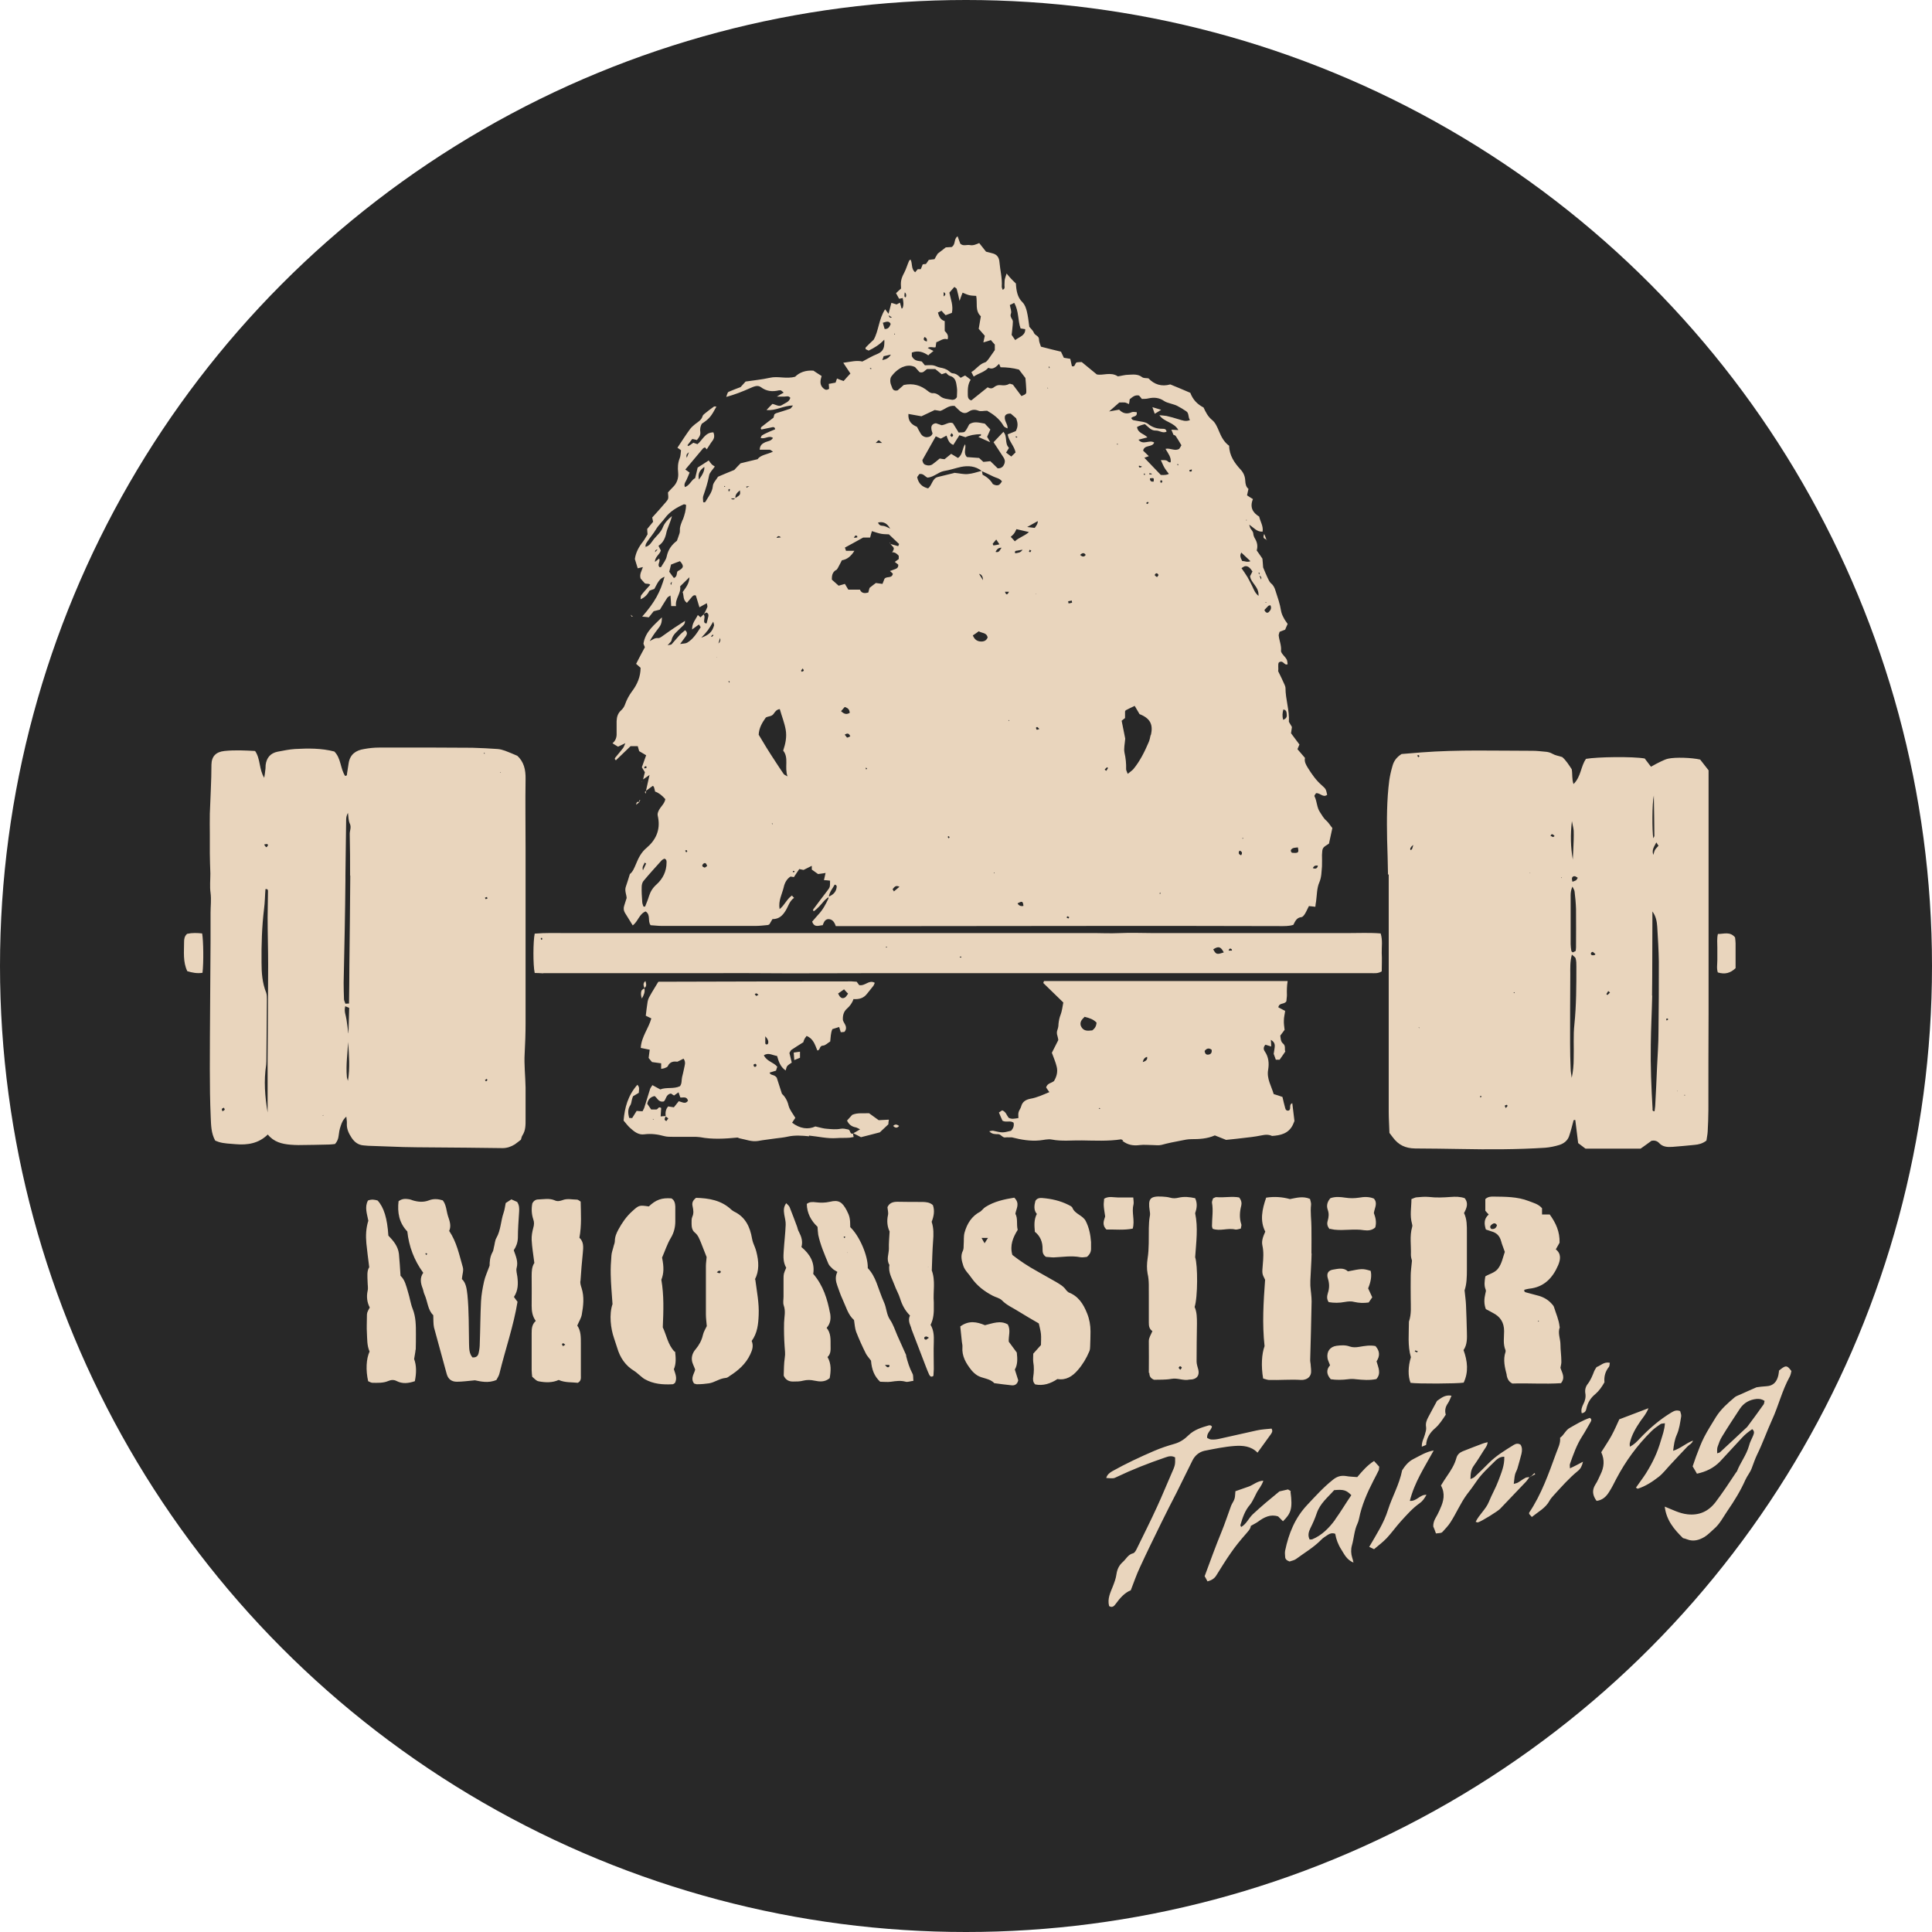 <?xml version="1.0" encoding="UTF-8"?>
<svg xmlns="http://www.w3.org/2000/svg" viewBox="0 0 108 108">
  <defs>
    <style>
      .cls-1 {
        fill: #282828;
      }

      .cls-1, .cls-2 {
        stroke-width: 0px;
      }

      .cls-2 {
        fill: #e9d5bd;
      }
    </style>
  </defs>
  <g id="bg">
    <circle class="cls-1" cx="54" cy="54" r="54"/>
  </g>
  <g id="icon">
    <path class="cls-2" d="m35.39,34.48s-.05-.04-.14-.12c.05.08.05.11.07.11.02,0,.05,0,.07,0Zm2.91.18l-.02.02s0,0,0,0c0,0,0,0,0,0l.02-.03Zm32.49-4.51c-.03-.09-.07-.18-.12-.3-.09.2-.02.27.12.3Zm.03.03s-.01-.01-.02-.02c0,0-.01,0-.02,0,0,0,0,.01,0,.02,0,0,.02,0,.03,0Zm-11.07,42.06c-.06-.02-.11-.07-.15-.12-.14-.21-.35-.33-.57-.46-.35-.2-.71-.4-1.06-.6-.49-.27-.95-.57-1.38-.91-.15-.54.04-.98.3-1.4-.08-.32.02-.63-.13-.9.05-.3.27-.57-.06-.9-.56.09-1.12.21-1.61.52-.05.03-.1.08-.15.13-.05.04-.09.1-.14.13-.48.25-.74.67-.88,1.17-.06.22-.03.45-.05.68,0,.11,0,.24-.04.33-.15.29-.07.57.02.85.09.27.31.45.46.68.31.44.72.75,1.18.99.17.09.39.13.52.26.27.28.62.42.93.62.37.23.75.45,1.13.67.04.19.1.39.12.59.02.21,0,.42,0,.62-.15.17-.28.31-.43.48,0,.14-.02.31,0,.47.05.28.04.55,0,.82-.02.14-.03.3.11.43.44.09.85-.04,1.24-.3.48.08.84-.15,1.14-.5.27-.31.48-.66.64-1.04.04-.09.05-.19.05-.29.01-.28.02-.56.02-.83,0-.35-.06-.69-.19-1.01-.21-.53-.5-.99-1.08-1.19Zm-4.71-2.74c-.06-.11-.11-.18-.17-.3h.36c-.07.11-.12.18-.19.3Zm3.77,7.21v-.02s.03.01.03.01h-.03Zm23.01-1.25c.2-.3.19-.65.18-.99-.01-.51-.03-1.01-.05-1.52-.01-.26-.05-.52-.08-.82.12-.34.13-.75.13-1.16,0-.69,0-1.37,0-2.06,0-.37.01-.75-.16-1.1.15-.28.26-.55.04-.83-.25-.09-.52-.09-.78-.07-.41.03-.81.05-1.22,0-.23-.02-.46,0-.68.02-.09,0-.18.06-.3.1,0,.46-.1.91.03,1.37.02.06.03.13.01.19-.15.51-.05,1.04-.07,1.56,0,.14.05.28.06.32-.03.35-.07.59-.07.83-.01.42,0,.85,0,1.28,0,.43.05.87-.1,1.3,0,.67-.08,1.34.11,1.99-.16.52-.17,1.05-.02,1.43.37.06,2.59.05,2.97-.01.28-.59.22-1.2-.01-1.83Zm-2.6.14s-.09-.04-.13-.05c0-.02.01-.04.02-.06.05.01.09.03.14.04-.01.03-.02.05-.03.08Zm1.92,2.42c-.38-.07-.61.16-.81.29-.18.34-.34.62-.49.91-.09.17-.16.34-.12.56.02.13-.03.28-.07.42-.05.2-.18.38-.17.67.1-.04.16-.06.24-.1.02-.38.22-.69.49-.92.26-.22.42-.49.61-.77-.07-.23-.02-.44.12-.64.08-.12.13-.26.2-.42Zm3.08-1.15c.04.17.09.35.32.47.88-.03,1.81.04,2.72-.02.26-.32.05-.59-.03-.86.02-.12.06-.25.05-.37,0-.31-.05-.62-.05-.93,0-.32-.16-.63-.04-.96,0-.01,0-.03-.01-.05-.04-.38-.2-.72-.31-1.08-.02-.07-.08-.14-.14-.2-.19-.21-.43-.35-.7-.43-.24-.06-.47-.13-.71-.19-.05-.02-.13-.02-.11-.15.08-.02.17-.05.26-.06.83-.08,1.32-.59,1.63-1.31.13-.31.19-.64-.13-.89.08-.14.15-.27.21-.37.02-.62-.21-1.11-.55-1.58h-.43v-.35c-.21-.24-.49-.3-.74-.4-.64-.25-1.31-.24-1.98-.25-.14,0-.3,0-.45.14v.65c.05.06.1.12.19.21-.29.26-.25.54-.16.84.12.04.23.08.33.11.28.08.44.25.52.53.05.2.14.4.21.61-.11.31-.16.63-.36.91-.18.26-.49.31-.73.46-.04.26-.08.5.02.74.03.06,0,.15-.02.23-.07.29-.08.58.03.86.14.07.26.14.39.21.42.21.63.54.63,1.02,0,.36-.07.72.08,1.07.01.03,0,.06,0,.09-.15.44-.04.87.07,1.3Zm1.78-3.04s.02.02.03.03c0,0-.02.02-.03.02,0,0-.02-.02-.03-.03.01,0,.02-.02.03-.03Zm-2.63-5.13c-.11-.09-.07-.18.02-.25.09-.07.2-.12.29.04-.04.16-.14.23-.31.21Zm-12.51-38.5s-.02,0-.04-.01c0,0,0,.01.01.01,0,0,.02,0,.03,0Zm-1.58,36.74c-.41-.08-.85.02-1.29-.02-.06,0-.12.05-.18.07-.02.08-.07.17-.06.24.08.44,0,.87,0,1.31,0,.05.02.09.04.15.41.15.84-.06,1.26.04.09.02.19-.03.31-.05.02-.12.05-.19.03-.24-.12-.36-.09-.71,0-1.06.03-.14,0-.29-.12-.44Zm16.49,15.41c-.06.06-.12.12-.18.18.08-.04.15-.08.23-.12-.01-.02-.03-.04-.04-.06Zm-.49.26c-.15.07-.28.18-.42.26-.06.04-.14.05-.24.08.03-.2.03-.36.07-.52.03-.13.11-.24.14-.36.08-.27.15-.53.22-.8.04-.18.05-.35-.05-.51-.14-.09-.26-.06-.38.01-.5.31-1,.61-1.42,1.04-.25.26-.51.5-.77.75-.05.05-.12.07-.23.12,0-.3.03-.53.18-.74.2-.28.38-.57.56-.86.08-.13.2-.25.22-.46-.11.03-.19.04-.26.07-.38.14-.76.29-1.14.44-.17.07-.3.19-.35.38-.1.37-.3.68-.52,1-.12.17-.23.35-.34.53.25.45.15.88-.04,1.29-.03.07-.06.15-.1.22-.1.24-.3.44-.29.78.04.09.1.24.15.39.29-.03.31-.02.38-.1.15-.17.31-.33.43-.52.33-.51.56-1.07.92-1.56.18-.23.36-.47.52-.71.3-.45.71-.81,1.09-1.19.12-.11.25-.21.48-.21.02.49-.17.91-.32,1.32-.15.41-.38.8-.54,1.2-.17.42-.54.71-.74,1.12.07.02.1.04.13.03.19-.05,1.11-.62,1.24-.76.48-.51.97-1.01,1.45-1.52.07-.08.13-.17.19-.25-.09.01-.18.01-.26.05Zm-5.13-1.53c-.45.08-.78.3-1.12.47-.31.15-.5.41-.65.64-.16.81-.56,1.48-.79,2.21-.23.74-.65,1.38-1.05,2.07.1.05.18.09.27.13.25-.21.5-.4.71-.62.28-.3.51-.63.79-.94.33-.36.65-.73,1.05-1.01.16-.11.27-.27.38-.47-.37-.02-.54.37-.93.34.26-1.04.82-1.88,1.33-2.81Zm5.44,1.45s-.03.01-.04.02c0,0,0,0,0,.01,0,0,.01,0,.02,0,.01,0,.02-.02.03-.03Zm8.73-1.66c.1-.11.26-.16.32-.34-.39.14-.69.44-1.11.57.04-.34.08-.62.2-.89.15-.33.19-.69.25-1.04.01-.1-.04-.21-.06-.29-.22-.08-.35,0-.49.08-.66.4-1.24.9-1.77,1.46-.16.17-.31.33-.55.45,0-.09-.02-.15,0-.21.1-.45.34-.85.6-1.23.15-.21.32-.4.44-.71-.56.21-1.07.41-1.63.62-.13.28-.27.61-.44.92-.17.31-.38.61-.57.92.2.43.16.84-.04,1.24-.09.19-.17.39-.29.57-.2.32-.15.61.07.91.33-.04.54-.24.7-.5.15-.23.27-.48.4-.73.52-.99,1.17-1.88,1.97-2.67.15-.15.33-.27.5-.39.06-.04.14-.03.25-.05-.02.37-.14.68-.23.98-.09.31-.2.62-.34.92-.14.31-.31.61-.49.9-.17.27-.37.52-.56.8.08.05.09.06.1.06.44-.14.82-.39,1.18-.67.25-.2.45-.47.67-.7.31-.33.62-.67.94-1Zm-5.45-1.61c-.39.13-.75.35-1.12.56-.24.13-.32.4-.54.55.03.32-.12.58-.22.86-.42,1.15-.82,2.3-1.51,3.33,0,.01,0,.03,0,.07.03.03.07.08.15.17.37-.3.77-.5.99-.91.06-.11.15-.21.24-.31.43-.47.85-.95,1.34-1.35.16-.13.23-.27.29-.52-.13.07-.24.13-.36.19-.11.06-.22.11-.37.18,0-.12-.02-.18,0-.24.19-.54.38-1.08.69-1.56.17-.26.31-.53.47-.8.04-.07.07-.15-.05-.22Zm10.58-2.65c-.01.08-.02.18-.04.27-.08.35-.27.59-.66.61-.21.01-.42.04-.56.06-.34.15-.62.27-.9.4-.1.05-.22.08-.31.15-.39.33-.77.66-1.05,1.1-.23.38-.47.75-.67,1.14-.18.35-.31.72-.45,1.08-.07.18-.12.37-.19.55.08.14.16.26.24.41.51-.11.94-.32,1.29-.68.41-.44.82-.89,1.23-1.33.17-.19.37-.34.57-.48.14.12.1.23.06.34-.08.2-.19.38-.24.59-.14.51-.48.93-.67,1.42-.01.03-.04.05-.06.08-.37.56-.74,1.12-1.14,1.65-.41.53-.92.75-1.57.68-.45-.05-.84-.26-1.27-.43.09.76.52,1.27,1.02,1.76.08.02.16.04.23.07.35.14.68.04.98-.14.19-.12.35-.29.52-.44.33-.28.52-.67.76-1.02.38-.55.73-1.12,1-1.73.1-.22.27-.42.35-.64.1-.26.18-.51.3-.76.31-.63.54-1.29.83-1.93.37-.8.57-1.67,1-2.44.05-.1.07-.21.09-.31-.25-.34-.32-.34-.72,0Zm-.88,1.92c-.29.41-.59.82-.89,1.22-.02.03-.05.05-.07.07-.48.45-.97.91-1.46,1.36-.03.03-.08.03-.16.06,0-.13-.01-.25.02-.35.07-.2.14-.41.25-.58.32-.53.66-1.04,1-1.56.22-.33.54-.51.94-.55.15-.01.29.01.44.11-.02.07-.02.16-.06.21Zm-2.54-24.17c.39.12.7.04.99-.24,0-.45,0-.92,0-1.39,0-.11-.02-.23-.03-.33-.28-.34-.62-.19-.96-.19-.06.27-.03.52-.03.76,0,.23,0,.46,0,.69,0,.24-.05.48.03.71Zm-18.95,27.79s.01-.09.02-.16c-.09-.1-.19-.21-.29-.32-.38.24-.66.57-.94.9-.22-.02-.43-.02-.64-.06-.28-.04-.5.03-.72.21-.53.42-.97.91-1.43,1.4-.69.73-1.04,1.6-1.24,2.56-.02.11-.01.23,0,.34,0,.13.08.21.25.27.09-.04.25-.06.36-.14.47-.35.98-.64,1.4-1.07.11-.12.26-.2.39-.29.11-.07.24-.11.4-.05.05.3.16.6.34.88.17.27.3.57.68.73-.03-.12-.04-.2-.07-.27-.07-.22-.08-.46-.02-.68.12-.41.13-.84.31-1.22.04-.09.07-.18.09-.28.15-.76.46-1.46.81-2.14.11-.2.21-.41.31-.61Zm-2.45,2.81c-.33.45-.74.87-1.28,1.09-.03.01-.06,0-.14.01-.12-.23-.05-.44.04-.63.14-.28.26-.55.36-.85.19-.55.63-.89.97-1.28.53-.05.68,0,.96.28-.31.45-.59.93-.91,1.37Zm-24.37-22.02c-.11-.08-.22-.12-.33,0q.18.19.33,0Zm-14.17-18.57c.01-.06.02-.1.03-.13-.09,0-.08.04-.03.13Zm36.07,38.99s-.1-.07-.16-.1c-.16.04-.32.07-.48.11-.26.21-.51.42-.76.63-.25.21-.49.43-.73.65-.23.22-.35.54-.65.71-.02-.05-.05-.09-.04-.11.12-.41.25-.81.54-1.14.05-.06.09-.13.13-.2.08-.14.15-.29.22-.43.11-.23.3-.41.39-.71-.33.02-.54.22-.79.32-.25.09-.51.18-.77.27-.02.16-.01.3-.05.42-.04.14-.14.26-.19.39-.18.49-.34.98-.54,1.47-.33.8-.62,1.61-.94,2.47.03.06.1.17.16.29.22-.06.38-.15.49-.33.27-.43.53-.86.82-1.27.24-.35.51-.68.79-1,.14-.17.31-.32.32-.5.17-.1.3-.16.41-.24.34-.25.69-.43,1.12-.29.09.09.18.18.27.27.44-.44.55-.69.42-1.65Zm5.47-34.47c0,1.92,0,3.83,0,5.75,0,2.51,0,5.01,0,7.52,0,.39.03.78.04,1.17.07.09.13.17.19.25.32.43.7.61,1.25.62.85,0,1.7.02,2.55.03,1.57.03,3.14.03,4.71-.07.27-.02.55-.08.81-.16.24-.08.44-.23.53-.48.09-.26.16-.53.23-.8.02-.06,0-.13.12-.11.05.43.11.87.16,1.29.15.11.28.21.41.31h3.08c.21-.15.41-.29.61-.44.15-.03.3,0,.41.11.21.24.48.25.77.23.41-.03.82-.07,1.22-.11.23-.02.45-.07.67-.24.02-.15.06-.33.07-.5.02-.41.04-.82.04-1.23,0-1.78,0-3.57.01-5.35,0-1.57,0-3.14,0-4.72,0-2.49,0-4.98,0-7.47,0-.47,0-.95,0-1.43-.17-.22-.33-.42-.47-.6-.48-.11-1.38-.14-1.79-.05-.14.03-.28.1-.41.16-.17.08-.34.17-.55.29-.14-.18-.27-.35-.35-.46-.67-.12-2.66-.09-3.28.02-.3.41-.27.99-.7,1.41-.1-.29-.05-.56-.1-.83-.16-.24-.32-.5-.53-.68-.21-.07-.39-.09-.54-.18-.14-.08-.27-.11-.42-.12-.23-.02-.46-.05-.69-.05-2.08,0-4.16-.07-6.23.09-.39.03-.78.06-1.1.09-.3.19-.44.41-.51.67-.08.27-.14.54-.18.81-.14,1.09-.14,2.19-.12,3.29.02.65.04,1.31.05,1.96Zm16.53,12.31s.03,0,.03.01c0,.01,0,.03-.01.04,0,0-.02,0-.02-.01,0-.01,0-.03,0-.04Zm-.4-.22l.02.02h-.03s0-.02,0-.02Zm-.56-4.05s.04.03.06.05c-.03.02-.06.05-.09.07-.01-.03-.03-.05-.03-.08,0-.02.04-.03.06-.04Zm-.49-9.65c-.07.08-.14.14-.19.22-.04.07-.06.16-.1.29-.1-.3.06-.47.17-.7.05.09.09.13.13.2Zm-.26-2.81c.01.75.03,1.5.03,2.25,0,.04-.03.08-.06.14-.07-.41-.07-1.96.03-2.39Zm-.1,11.19c.02-1.39.01-2.78.02-4.17,0-.18,0-.36,0-.54.2.27.25.56.27.85.04.65.08,1.31.09,1.96,0,1.31,0,2.62-.02,3.93,0,.65-.05,1.31-.08,1.96-.03.7-.06,1.4-.1,2.1,0,.12-.03.25-.04.37-.14,0-.11-.09-.11-.14-.07-1.19-.12-2.39-.1-3.58.01-.92.06-1.83.08-2.75Zm-2.45-.26s.07.05.1.08c-.05.05-.09.1-.14.14,0,0-.07-.04-.06-.05.03-.06.07-.12.11-.18Zm-.85-2.18s.09.07.13.11c0,0,0,.03-.02.05-.04,0-.08.03-.13.02-.07,0-.12-.05-.09-.13.01-.03.08-.07.11-.06Zm-1.05-4.24c.06-.01.13.05.2.09-.05.07-.07.12-.1.14-.05.03-.12.05-.2.08-.05-.18-.04-.29.1-.31Zm-.13-3.08c.04.23.09.38.1.54.01.16,0,.32,0,.49-.01.37-.03.75-.05,1.12-.12-.69-.14-1.38-.05-2.15Zm-.07,4.16c0-.16.02-.32.1-.5.04.09.11.19.12.28.04.32.07.65.08.97.01.72,0,1.44,0,2.15,0,.06-.01.13-.02.2-.06.03-.11.06-.16.08-.04-.03-.07-.05-.08-.08-.02-.13-.04-.26-.04-.39,0-.91,0-1.83,0-2.74Zm-.02,4.42c0-.36-.02-.72.09-1.12.09.09.19.14.21.22.04.14.04.29.04.44,0,1.08,0,2.16-.11,3.24-.07.63-.02,1.28-.04,1.91,0,.36-.03.72-.11,1.08-.02-.17-.06-.34-.06-.51-.02-.47-.03-.95-.03-1.42,0-1.28,0-2.55.01-3.83Zm-.47-5.43l-.02.04-.02-.04h.03Zm-.56-2.42c.05.01.1.05.14.08,0,0,0,.03,0,.04-.03.01-.06.04-.08.04-.05-.02-.09-.05-.14-.07.03-.03.06-.09.08-.09Zm-1.21,2.16v.03s-.04-.02-.04-.02h.04Zm-.9,6.67s.02.02.03.03c-.01,0-.02.03-.03.03s-.02-.02-.03-.03c.01,0,.02-.02.03-.03Zm-.4,6.3s.04.06.03.07c-.02.03-.05.06-.1.11-.02-.06-.06-.11-.05-.13.02-.03.07-.04.11-.05Zm-1.48-.51s.04.02.06.04c-.02.02-.03.04-.05.06-.01,0-.03-.02-.03-.03,0-.02.01-.05.02-.07Zm-3.44-3.78l-.02-.04s.02,0,.04.01c0,.01,0,.02-.01.03Zm-.02-15.26s.04.04.05.06c-.02.02-.04.04-.06.06-.02-.03-.05-.06-.07-.09.03-.01.06-.04.08-.03Zm-.3,5.04c-.04.14-.05.18-.07.22-.01.02-.05.04-.08.05q-.07-.11.14-.28Zm-21.16,21.6c.31.24.45.58.44.98,0,.14,0,.3.19.43.11,0,.27.03.43.03.5-.02,1-.11,1.5-.01.12.02.26-.01.36-.02.17-.14.24-.3.23-.49,0-.11,0-.23,0-.34-.03-.41-.11-.81-.3-1.18-.17-.32-.6-.38-.74-.73-.03-.08-.15-.13-.23-.17-.46-.23-.95-.34-1.46-.38-.15-.01-.29.01-.38.16-.07.26-.1.52.08.73-.17.33-.14.65-.11.99Zm4.9-5.08c.29.23.6.29.97.24.24-.03.49,0,.73,0,.16,0,.33.03.49-.01.36-.1.72-.17,1.09-.24.19-.04.38-.08.58-.08.44,0,.88-.02,1.31-.21.21.08.42.17.63.25.39-.04.78-.08,1.17-.13.18-.02.36-.04.53-.07.29-.04.57-.16.87-.02.47-.03.91-.13,1.15-.6.05-.1.09-.21.1-.24-.05-.38-.08-.68-.12-.99-.22.08-.03.33-.2.41-.12.03-.18-.05-.2-.15-.06-.2-.1-.41-.15-.61-.17-.06-.32-.11-.49-.16-.13-.45-.4-.86-.31-1.36.06-.36.03-.71-.19-1.03-.08-.11-.08-.25.04-.37.1.03.19.06.32.1,0-.15-.01-.25-.02-.37.15.08.22.19.22.33,0,.14-.04.28-.06.45.03.09.08.21.12.33h.21c.11-.15.21-.3.32-.46-.06-.13.04-.3-.12-.44-.14-.11-.14-.28-.16-.45.08-.11.16-.21.24-.32-.02-.18-.05-.36-.04-.53,0-.18.05-.35.07-.53-.14-.07-.26-.14-.38-.2.05-.28.33-.14.45-.34,0-.09.03-.22.03-.34,0-.13-.01-.26,0-.39,0-.12.02-.24.04-.4-4.56,0-9.09,0-13.62,0-.01.04-.03.07-.04.11.37.36.74.72,1.12,1.09-.05.24-.07.47-.15.68-.07.17-.1.34-.12.52,0,.11-.02.23-.06.33-.04.11-.04.22,0,.33.03.09.04.19.05.24-.14.27-.25.5-.36.71.1.28.21.52.27.78.07.28,0,.55-.15.8-.14.12-.38.12-.44.36.05.08.11.16.18.26-.36.15-.7.31-1.06.37-.25.05-.45.16-.52.44-.03.11-.11.2-.14.31-.03.1-.01.22-.01.33-.21.03-.38.08-.55-.02-.11-.14-.15-.34-.36-.41-.05.03-.11.07-.18.12.07.18.14.32.2.46.21.11.44-.03.62.11.04.19-.03.33-.14.45-.48.12-.48.12-1,0-.06-.01-.13.01-.22.03.16.17.33.16.49.16.18,0,.25.23.44.18.05-.01.1,0,.15,0,.06,0,.13,0,.19,0,.51.13,1.02.22,1.54.17.23-.02.46-.09.68-.05.56.11,1.13.04,1.69.05.73.01,1.46.05,2.19-.06.04.02.09.04.12.07Zm4.99-5.09c.03.16-.04.25-.16.27-.14.03-.21-.04-.23-.2.11-.15.24-.18.39-.07Zm-3.61.4q.06.2-.24.29.05-.24.24-.29Zm-3.09-1.48c-.22.03-.47.05-.6-.23-.04-.08-.04-.2,0-.28.04-.1.13-.17.2-.25.27.07.5.14.67.33-.02.18-.08.32-.26.44Zm.46,4.39s-.05-.01-.07-.02c.01-.01.02-.03.03-.03.01,0,.03,0,.04.01v.04Zm8.81,19.21c.25-.35.49-.68.73-1.01.06-.09.14-.18.05-.33-.27.03-.55.04-.82.1-.7.15-1.4.32-2.1.47-.14.03-.29.05-.44.04-.09,0-.17-.06-.24-.09-.03-.29.23-.42.27-.64-.03-.02-.05-.05-.08-.06-.03,0-.07-.01-.1,0-.41.12-.81.24-1.13.55-.22.22-.47.39-.78.48-.39.11-.78.24-1.15.4-.79.34-1.58.71-2.33,1.13-.14.08-.29.19-.34.38.4.03.41.03.55-.04.9-.43,1.82-.79,2.76-1.11.17-.06.34-.11.54,0,.01.42,0,.45-.21.92-.27.61-.52,1.24-.8,1.84-.36.79-.75,1.56-1.13,2.34-.05.1-.12.24-.21.26-.29.07-.39.33-.58.49-.21.19-.31.41-.35.68-.03.23-.11.44-.19.65-.14.36-.33.71-.22,1.13.16.1.27.02.36-.11.24-.33.51-.64.85-.77.18-.46.32-.88.51-1.28.39-.85.8-1.68,1.21-2.52.27-.56.56-1.11.84-1.66.3-.6.59-1.2.89-1.8.14-.28.37-.47.67-.54.56-.11,1.13-.23,1.69-.27.44-.03.91,0,1.27.37Zm-8.45-12.47c.47-.01.96.05,1.47-.05.13-.46-.07-.9.04-1.33.03-.12,0-.25-.01-.41-.33,0-.59,0-.85,0-.25,0-.52-.09-.78.07,0,.13-.03.26-.02.38.01.19.05.39.08.61-.06.21-.2.46.07.73Zm2.4,8.02c0,.16.05.29.26.38.29-.01.63.01.97-.05.35-.07.67.12,1.01.04.05-.01.1,0,.15-.01.29-.05.41-.24.35-.53-.04-.16-.1-.32-.1-.47,0-.7.01-1.41.02-2.11,0-.33,0-.65-.13-.94.18-.55.18-2.34.03-2.78.06-.88.17-1.65,0-2.46.09-.26.14-.54,0-.84-.31-.07-.62-.1-.92-.03-.16.04-.32.05-.48,0-.14-.04-.29-.05-.44-.06-.7-.04-.8.13-.7.8.02.11.03.21,0,.33-.04.21-.04.42-.05.63-.01.57.02,1.14-.07,1.71-.04.27-.05.57,0,.83.1.42.06.84.07,1.27,0,.49,0,.98,0,1.47,0,.19.02.36.2.48-.09.22-.2.36-.2.56.01.59,0,1.18,0,1.77Zm1.72-.38s.09.04.09.08c0,.03-.04.07-.08.12-.04-.05-.09-.08-.09-.11,0-.03.05-.08.08-.09Zm23.15.27c-.1.26-.2.51-.37.73-.11.14-.16.32-.13.51.04.21-.01.42-.11.61-.08.16-.14.32-.09.51.18-.02.24-.14.26-.26.07-.33.24-.6.5-.81.21-.18.37-.41.51-.66-.03-.31.04-.6.25-.86.04-.05.03-.14.05-.23-.33-.07-.51.16-.74.24-.05.08-.1.15-.13.22Zm-53.25-32.97v.03s.03-.02.03-.02h-.03Zm-5.49,10.73c.66,0,1.31,0,1.97,0,.66,0,1.31,0,1.97,0,.64,0,1.28,0,1.92,0,.66,0,1.31,0,1.97,0,.66,0,1.31,0,1.97,0,.65,0,1.3-.01,1.96,0,2.28.02,4.55,0,6.83,0,3.83,0,7.67,0,11.5,0,4.24,0,8.49,0,12.73,0,1.15,0,2.29,0,3.44,0,.19,0,.39.03.6-.1,0-.34.02-.68,0-1.02-.01-.35.06-.71-.06-1.1-.61-.05-1.22-.02-1.82-.02-.61,0-1.21,0-1.82,0s-1.21,0-1.82,0c-.61,0-1.21,0-1.82,0-.61,0-1.21,0-1.82,0-.61,0-1.21,0-1.82,0-.61,0-1.21,0-1.82,0-.61,0-1.21-.03-1.82,0-.6.03-1.21-.01-1.81,0-.61,0-1.21,0-1.82,0-.61,0-1.21,0-1.82,0s-1.21,0-1.82,0c-.61,0-1.21,0-1.82,0-.61,0-1.21,0-1.82,0-.61,0-1.21,0-1.82,0-.61,0-1.21,0-1.82,0-.61,0-1.21,0-1.82,0-.61,0-1.21,0-1.82,0-.61,0-1.21,0-1.82,0-.61,0-1.21,0-1.82,0-.61,0-1.21,0-1.82,0-.61,0-1.21,0-1.82,0-.61,0-1.21,0-1.82,0-.61,0-1.21,0-1.82,0-.61,0-1.21,0-1.82,0-.6,0-1.2-.02-1.8.03-.09.42-.1,1.75,0,2.2.15,0,.31.01.47.02Zm38.47-1.34s.01.05.02.08h-.19c.04-.14.1-.13.17-.08Zm-.44.18c-.39.13-.43.12-.59-.17.29-.19.42-.16.59.17Zm-14.7.23s.02.02.03.03c0,.01-.02.04-.03.03-.03,0-.05-.02-.07-.03.02-.01.05-.03.07-.04Zm-4.18-.55s.03,0,.04,0c0,.01.01.03.02.04-.02,0-.04,0-.06.01,0-.01,0-.03,0-.04Zm-19.24-.5s.02.05.03.08c-.02.01-.04.03-.06.04-.01-.03-.03-.05-.03-.08,0-.02.04-.03.06-.04Zm44.05,16.27c.07.01.16.04.26.05.55.06,1.1-.06,1.65.03.22.03.46.01.63-.16.08-.3.01-.56-.08-.8.04-.29.23-.55,0-.81-.27-.11-.55-.1-.83-.05-.26.04-.51.04-.77,0-.27-.04-.55-.07-.83.03-.17.19-.23.41-.15.64.08.22.06.41,0,.62-.05.16-.03.32.12.48Zm2.57,6.56c-.32-.07-.63-.01-.93.04-.18.03-.35.04-.53-.02-.24-.09-.49-.07-.73-.04-.37.05-.57.32-.51.7.02.12.09.24.14.39-.23.26-.19.52.04.78.32.05.65.04.97,0,.14-.02.29-.02.43,0,.39.04.78.07,1.15-.01.28-.32.11-.63.01-.99.2-.3.18-.58-.05-.84Zm-41.16-30.41s.01,0,.02,0c0,0,0-.02,0-.02,0,0,0,0,0,.01,0,0,0,0,0,0Zm1.95,30.71c-.37-.39-.45-.94-.65-1.35.04-.93.07-1.79-.08-2.66.14-.36.15-.69.04-1.24.16-.36.28-.75.49-1.1.18-.3.25-.61.25-.93,0-.27,0-.55,0-.82-.01-.18-.04-.36-.22-.46-.53-.04-.86.07-1.26.45-.55-.08-.55-.07-.94.28-.32.29-.56.64-.76,1.01-.11.2-.2.41-.2.65,0,.11-.06.22-.08.33-.04.16-.1.31-.11.47-.03.36-.05.72-.04,1.08.01.52.06,1.04.1,1.64-.2.58-.1,1.37.08,1.89.06.18.12.37.18.55.16.55.46,1,.96,1.3.11.07.2.16.3.24.09.07.17.15.27.21.49.28,1.02.32,1.57.29.04,0,.08-.04.13-.07.14-.27.02-.51-.06-.77.13-.3.11-.63.07-.98Zm-5.25-3.95c.03-.52.08-1.04.13-1.56.03-.32.06-.62-.19-.85.13-.7.08-1.36.07-2.02-.09-.05-.14-.11-.2-.11-.27,0-.55-.08-.82.03-.14.05-.29.08-.43.01-.3-.13-.61-.06-.92-.05-.14,0-.25.07-.33.21-.06.29-.05.6.05.9.06.16.05.31,0,.48-.06.22-.1.45-.09.67.02.41.09.81.15,1.29-.14.21-.15.46-.15.73,0,.56.01,1.11,0,1.67,0,.3.04.58.23.84-.22.2-.23.44-.23.69,0,.69,0,1.37,0,2.06,0,.13.02.26.03.37.23.21.26.24.38.26.37.07.75.08,1.1-.08.36.16.74.12,1.07.16.2-.11.17-.27.17-.41,0-.59,0-1.18,0-1.77,0-.36.01-.72-.2-1.02.09-.22.21-.4.25-.6.09-.5.15-1-.01-1.5-.04-.12-.08-.25-.07-.38Zm-.99,3.64s-.04-.07-.05-.11c0,0,.05-.04.07-.04.03,0,.06.04.12.08-.06.04-.1.06-.13.08Zm-2.54-32.99c-.26-.11-.46-.2-.68-.28-.14-.05-.28-.09-.42-.1-.47-.03-.95-.06-1.42-.07-1.74-.01-3.47-.02-5.21-.01-.28,0-.56.03-.83.08-.46.07-.79.29-.87.79-.03.19-.06.39-.09.58,0,.06,0,.14-.11.13-.27-.41-.22-.98-.6-1.36-.73-.19-1.47-.18-2.2-.14-.32.02-.65.09-.97.15-.4.08-.62.34-.67.74-.01.1,0,.2-.02.29-.01.12-.03.25-.06.43-.3-.49-.2-1.05-.51-1.5-.56-.03-1.14-.06-1.71,0-.48.05-.72.3-.73.76,0,.92-.06,1.83-.09,2.75-.01.38,0,.75,0,1.13,0,.36,0,.72,0,1.08,0,.38.02.75.03,1.13,0,.36-.04.73.01,1.08.05.38,0,.74,0,1.11,0,.54,0,1.08,0,1.62-.01,2.37-.04,4.75-.04,7.12,0,.9.01,1.8.05,2.7.02.44.02.88.25,1.3.06.02.14.06.21.08.3.09.61.09.92.12.68.06,1.3-.04,1.81-.54.34.42.79.53,1.27.57.15.01.29.02.44.02.57,0,1.15-.02,1.72-.03.11,0,.22-.02.33-.03.12-.14.18-.28.2-.46.02-.18.05-.36.11-.53.06-.18.12-.36.32-.54.01.16.04.27.03.37-.02.31.1.56.27.82.17.25.38.4.68.42.08,0,.16.02.24.02.65.02,1.31.05,1.96.07.52.01,1.05.02,1.57.02,1.33.01,2.65.02,3.98.04.26,0,.48-.08.69-.21.12-.08.23-.18.34-.26.03-.09.04-.18.09-.25.18-.28.17-.59.17-.9,0-.59,0-1.18,0-1.77-.01-.64-.09-1.28-.05-1.91.03-.56.05-1.11.05-1.67,0-3.26,0-6.52,0-9.78,0-1.29-.02-2.59,0-3.88.01-.52-.09-.97-.48-1.32Zm-16.48,19.88c-.02-.06-.05-.11-.04-.14.02-.03.07-.04.11-.07.02.04.06.08.05.11-.01.03-.06.05-.12.09Zm2.52-2.89c0,.82,0,1.64,0,2.46v.49c-.15-.89-.22-1.78-.08-2.67,0-.06.01-.13.01-.2.01-1.15.02-2.29.03-3.44,0-.13,0-.27-.04-.39-.22-.54-.26-1.12-.26-1.69-.01-1,.02-2,.14-2.99.05-.37.05-.75.08-1.11.12-.01.14.04.14.11,0,.49-.02.98-.02,1.47,0,.88.03,1.77.03,2.65,0,1.77-.02,3.54-.03,5.3Zm-.19-12.03s.09-.03.14-.03c.03,0,.05.03.08.05-.09.17-.1.17-.22-.01Zm3.3,15.16l-.04-.02.04-.02v.03Zm1.38-1.95c-.02-.08-.06-.15-.06-.23-.06-.65.04-1.3.07-1.94.05.73.11,1.44-.01,2.17Zm.04-2.67s-.01,0-.02,0c-.03-.25-.06-.5-.1-.75-.03-.24-.15-.46-.07-.75.09.04.15.06.22.09-.01.47-.03.94-.04,1.41Zm.09-8.81c-.01,1.69-.03,3.37-.05,5.06,0,.7-.01,1.4-.02,2.1-.06,0-.12,0-.2.01-.03-.09-.07-.16-.08-.24-.01-.31-.02-.62-.02-.93.02-.98.04-1.96.06-2.94.02-.93.03-1.87.04-2.8,0-.1,0-.2,0-.29.01-1.03.03-2.06.04-3.09,0-.13.03-.25.1-.38.03.2.02.41.1.59.11.22-.01.41,0,.61.02.77.02,1.54.02,2.31Zm7.47-6.82s0-.02,0-.03c.01,0,.03,0,.04-.01,0,.02,0,.03.01.05-.01,0-.03,0-.04,0Zm.12,18.33s-.05-.05-.06-.07c.03-.02.06-.05.09-.07.02.02.05.05.05.06-.02.03-.05.06-.08.08Zm-.03-10.19s-.02-.05-.03-.08c.04-.01.07-.03.11-.04,0,0,.02.05.03.09-.04.01-.07.03-.11.03Zm.82-7.06s0-.02-.01-.02c.01,0,.02,0,.04,0,0,0,0,.02.01.02-.01,0-.02,0-.04,0Zm7.6,1.79c.06-.05.12-.1.18-.15-.11-.05-.17.01-.18.15Zm-25.1,7.21c-.15.14-.17.29-.17.46,0,.55-.07,1.11.18,1.63.27.08.54.14.85.09.07-.59.05-1.81-.02-2.2-.28-.03-.56-.04-.83.02Zm25.29-7.37s.03-.08.04-.12c-.08.03-.06.08-.04.12Zm.36-.6s0,0,.01,0c0,0,0-.02,0-.02,0,0-.01,0-.02.01,0,0,0,0,0,.01Zm-.03,10.61c-.17.14-.09.27-.06.39.14-.09.11-.22.06-.39Zm38.2,17.95c.29.05.59.05.9-.01.17-.03.36-.05.53,0,.26.06.51.07.8.03.06-.09.13-.19.2-.29-.09-.19-.16-.35-.23-.5q.24-.58.14-.98c-.45-.13-.47-.13-1.27.03-.23-.22-.53-.15-.82-.1-.28.04-.39.22-.3.5.09.28.09.54,0,.81-.05.17-.08.35.06.53Zm-38.42-17.41c-.04.12-.04.26.02.44.12-.21.19-.38.14-.57-.06.04-.14.08-.16.13Zm-12.62,20.07c.01-.29.01-.59.01-.88,0-.48,0-.94-.18-1.4-.12-.3-.16-.63-.26-.94-.1-.34-.18-.7-.42-.91-.03-.45-.05-.84-.09-1.23-.05-.43-.32-.74-.59-1.02-.06-.96-.25-1.58-.6-1.96-.17-.05-.34-.08-.54,0-.2.37-.05.75.02,1.13-.13.41-.15.83-.11,1.26.04.42.1.84.16,1.34-.14.2-.1.52-.09.83,0,.16.04.33,0,.49-.07.33-.03.65.12.93-.16.29-.16.29-.16.53,0,.29-.02.59,0,.88.02.36,0,.72.15,1.05-.19.41-.22,1.04-.08,1.66.08.03.16.09.25.09.29,0,.59.02.87-.1.16-.07.32-.08.47,0,.33.17.66.13,1.02.01.09-.44.1-.87-.04-1.24.03-.21.07-.36.08-.52Zm5.34-8.4c-.11.07-.22.14-.31.2-.04.2-.06.38-.12.55-.16.46-.15.96-.4,1.4-.09.15-.09.35-.14.52-.02.09-.03.2-.08.28-.15.27-.16.56-.16.75-.13.36-.25.61-.31.88-.08.36-.15.74-.17,1.11-.04.78-.04,1.57-.07,2.35,0,.18-.02.36-.06.53-.03.15-.11.28-.35.26-.19-.23-.18-.49-.19-.75-.02-.91,0-1.83-.09-2.74-.04-.35-.08-.68-.31-.89.02-.26.11-.48.05-.67-.2-.69-.34-1.4-.76-2.02.13-.29.02-.57-.07-.84-.09-.29-.09-.62-.29-.87-.26-.08-.52-.1-.77,0-.31.12-.61.09-.91,0-.06-.02-.12-.05-.19-.06-.2-.03-.39-.05-.6.11-.07.61.02,1.2.49,1.69.09.84.38,1.61.89,2.31-.2.28-.15.58-.03.88.04.11.05.23.1.33.18.4.18.87.49,1.16.01.26,0,.48.04.68.23.87.48,1.73.71,2.6.08.3.28.44.57.44.29,0,.58-.04,1.01-.08.3.06.75.18,1.2-.02.06-.12.14-.23.17-.36.33-1.35.79-2.66,1.01-4.01-.08-.11-.14-.18-.2-.27.24-.36.24-.75.19-1.14-.02-.16-.08-.34-.04-.48.1-.36-.05-.67-.16-.99.14-.21.22-.43.23-.69,0-.49.04-.98.07-1.47.01-.18.01-.36-.11-.54-.1-.04-.21-.1-.34-.15Zm-4.76,3.1s-.03-.04-.04-.07c0,0,.03-.04.03-.03.03.01.05.03.08.05-.02.02-.04.03-.06.05Zm49.49-.07c.01-.49,0-.98,0-1.47,0-.42-.07-.84-.02-1.27.01-.1-.04-.22-.06-.32-.39-.17-.76-.06-1.12.01-.43-.12-.87-.15-1.33-.08-.23.66-.36,1.29-.05,1.9-.12.27-.22.51-.16.78.08.36.05.72.02,1.07-.04.49-.05.49.13.84-.09,1.25-.17,2.45-.03,3.71-.16.43-.2,1.11-.08,1.81.09.02.2.07.31.08.6.02,1.21-.04,1.81,0,.06,0,.13,0,.19-.02.2-.04.35-.19.37-.4.01-.13-.01-.26-.02-.39,0-.1-.03-.19-.03-.29.03-1.1.06-2.19.08-3.29,0-.29-.05-.58-.07-.88,0-.1,0-.19,0-.29.02-.51.06-1.01.07-1.52Zm-37.29-14.83s0,0,0,0c0,0,0,0,0-.01,0,0,0,0,0,0,0,0,0,0,0,.01Zm8.7,3.87v-.33c-.13.02-.23.03-.35.05.01.15.02.27.03.42.12-.05.2-.08.32-.13Zm20.19-36.21c-.19-.06-.32-.1-.49-.15.05.15.09.25.13.37.11-.06.2-.12.36-.22Zm-15.02,7.96s0,0,0,0c0,0-.01,0-.02,0-.04.05,0,.01.01.01Zm-3.49,42.54c-.15-.79-.38-1.55-.94-2.2.1-.62-.18-1.1-.66-1.5.09-.31,0-.58-.14-.85-.05-.08-.07-.18-.1-.28-.14-.37-.27-.73-.42-1.1-.03-.08-.12-.14-.19-.22-.16.22-.14.42-.11.63.03.19.09.39.08.58-.02.49-.08.98-.11,1.46-.02.31-.04.62.14.94-.14.32-.15.34-.15.63,0,.33,0,.65,0,.98,0,.16-.04.34.01.49.12.33.03.64.02.97-.01.44,0,.88.03,1.32.01.21.05.41.01.63-.05.34-.05.68-.06,1.01.1.23.28.33.51.33.2,0,.4,0,.58-.05.21-.05.41-.05.63,0,.29.06.58.09.85-.14.07-.4.1-.8-.12-1.18.2-.19.17-.42.17-.65,0-.34.02-.69-.22-.98.22-.25.25-.53.19-.84Zm3.35-41.49v.03s0-.03,0-.03c0,0,0,0,0,0,0,0,0,0-.01,0h0Zm7.09,43.69c-.15-.2-.3-.41-.45-.61-.02-.32.12-.63-.05-.96-.42-.25-.86-.06-1.28.04-.46-.19-.9-.28-1.38.07.03.31.06.58.09.86.01.1.04.19.03.29-.04.51.2.91.5,1.29.09.11.2.21.32.29.3.19.7.16.96.44.32.04.64.09.97.12.18.02.32-.06.37-.28-.06-.18-.12-.38-.19-.6.16-.28.15-.6.11-.94Zm-7.1-45.27s.01.03.02.04c.01,0,.02,0,.03,0,0,0-.01-.01-.02-.02-.01-.01-.02-.02-.03-.03Zm2.35,40.66s0-.03,0-.05c.02-.52.03-1.05.07-1.57.03-.36.04-.72-.08-1.08.12-.3.18-.62.07-.93-.17-.16-.37-.17-.56-.18-.47,0-.95,0-1.42-.01-.25,0-.45.06-.56.3.01.15.06.3.03.44-.08.35-.03.68.09.92-.02.37-.05.66-.04.96,0,.3-.16.61.03.91-.08.42.15.76.28,1.12.09.26.24.5.32.77.11.35.27.66.55.94-.1.2-.05.4.03.59.03.06.04.12.06.19.27.7.54,1.4.81,2.11.05.14.11.27.17.41.05.09.11.17.24.07,0-.12.02-.25.02-.38,0-.51-.02-1.02,0-1.52.01-.33,0-.65-.18-.95.17-.34.19-.69.18-1.06,0-.07,0-.13,0-.2-.05-.6.11-1.21-.12-1.8Zm-.2-.21v.03s-.02,0-.02,0l.02-.02Zm-.12,4.1c-.08,0-.12-.05-.1-.12,0-.03.07-.06.11-.06.04,0,.08.04.15.07-.1.06-.13.11-.17.11Zm-1.11.88s-.01-.03-.02-.05c-.16-.36-.32-.71-.48-1.07-.13-.3-.23-.62-.41-.88-.2-.3-.19-.65-.33-.96-.16-.36-.28-.73-.42-1.1-.12-.31-.27-.59-.49-.82.02-.69-.47-1.81-.98-2.29,0-.49-.04-.63-.2-.94-.25-.47-.45-.6-.94-.48-.27.06-.51.06-.77.03-.18-.02-.36-.04-.52.09.01.52.24.94.6,1.28.01.16.02.31.04.45.12.56.35,1.09.57,1.62.05.11.16.2.25.29.07.06.16.1.25.16-.14.28-.09.53,0,.78.09.24.17.5.28.73.2.43.32.9.65,1.18.04.26.05.47.12.66.16.41.34.81.54,1.21.07.14.19.26.29.4.04.51.19.88.51,1.18.19,0,.41.03.61,0,.28-.04.54-.08.82,0,.11.03.25-.03.43-.05-.02-.18,0-.31-.05-.4-.17-.32-.27-.65-.36-1Zm-3.46-6.56s-.03-.04-.04-.06c0,0,.02-.03.03-.03.02,0,.05.02.07.03-.02.02-.04.04-.05.06Zm.16.82l.02-.03v.03s-.02,0-.02,0Zm2.11,6.27c.11,0,.17,0,.23,0,.01,0,.03.07.02.08-.06.08-.13.08-.25-.08Zm-.3-12.99c.16-.15.32-.3.49-.46,0-.08.01-.15.03-.26-.22.01-.39.02-.57.03-.17-.12-.36-.26-.54-.39-.32.02-.63-.04-.94.09-.09.1-.19.21-.29.32.1.22.26.34.48.38.07.01.13.06.25.11-.16.1-.27.16-.38.22.14.07.28.14.43.22.34-.09.69-.17,1.05-.27Zm-12.37-8.43s0,0,0,0c-.03.02-.01,0,0,0Zm8.42,8.6c.52.05,1.03.18,1.56.14.23-.02.46,0,.69-.02.08,0,.15-.03.25-.04-.02-.08-.03-.14-.04-.19-.18.05-.13-.2-.26-.23-.14-.03-.29-.07-.43-.04-.26.05-.52.02-.77,0-.19-.01-.37-.07-.64-.13-.41.19-.87.12-1.3-.21.06-.09.12-.19.18-.27-.14-.24-.32-.45-.38-.69-.07-.31-.23-.53-.37-.66-.13-.39-.23-.7-.29-.9-.15-.2-.34-.1-.4-.28.13-.04.25-.08.36-.11.03-.09.05-.16.07-.22-.22-.26-.58-.29-.75-.64.27-.17.5.01.74.04.09.31.18.61.48.81.03-.09.04-.19.09-.25.07-.08.17-.13.25-.19-.05-.2-.09-.37-.13-.54.04-.07.07-.14.11-.17.21-.14.43-.28.67-.43,0-.03.02-.09.05-.15.03-.07.08-.13.13-.2.38.15.47.5.6.81.17,0,.1-.26.31-.27.14,0,.27-.15.41-.23.03-.23.02-.46.12-.69.12-.04.24-.08.38-.12.03.1.06.19.09.29.09,0,.17-.01.21-.02.21-.28-.03-.45-.09-.65-.02-.25.04-.48.22-.64.17-.15.3-.32.37-.54.32.02.57-.05.76-.3.12-.16.25-.3.36-.45.03-.05.05-.11.07-.16-.33-.19-.52.19-.87.13-.02-.03-.08-.11-.14-.19-.1,0-.2-.02-.29-.02-3.59,0-7.17.01-10.76.02-.02,0-.03,0-.05.02,0,0,0,0,0,0-.17.29-.33.53-.47.79-.06.1-.1.21-.12.32-.04.25-.07.51-.1.77.1.05.19.09.31.15-.15.56-.56,1.03-.59,1.65.16.03.32.06.5.1-.02.16-.04.3-.06.46.06.08.13.16.19.23.19.03.34.05.51.07v.31c.09-.02.16-.02.21-.05.06-.02.14-.05.16-.1.13-.28.37-.27.54-.25.16-.08.25-.12.34-.17.15.2.06.38.03.55-.03.16-.07.32-.11.48-.04.17,0,.36-.12.51-.36.17-.75.04-1.1.18-.15-.08-.29-.16-.44-.24-.05.09-.11.15-.13.22-.11.34-.21.69-.32,1.03-.02.07-.07.14-.1.21-.12,0-.22-.01-.33-.02-.08.13-.17.27-.25.4-.06,0-.11,0-.17-.01-.06-.24-.09-.47.06-.7.07-.1.07-.25.11-.37.01-.05.03-.09.05-.14.11-.07.22-.13.32-.19,0-.16.07-.3-.08-.45-.53.6-.71,1.28-.77,2,.13.15.23.29.35.4.23.21.48.42.81.37.38-.05.75,0,1.11.1.15.04.32.04.49.04.38,0,.75,0,1.13,0,.13,0,.26,0,.39.02.68.13,1.37.09,2.09.02.02,0,.08.04.14.05.33.06.65.2,1.01.14.32-.06.65-.09.97-.14.23-.03.46-.05.68-.1.4-.09.8-.06,1.2-.02Zm1.96-8.18c.08.09.14.16.23.25-.07.08-.11.18-.19.22-.17.08-.27-.02-.37-.23.12-.08.22-.15.34-.24Zm-4.26,3.07c-.1.04-.14,0-.14-.07,0-.12,0-.25,0-.37.12.13.22.28.14.44Zm-6.42,4.21s0-.02-.01-.03c.02,0,.04,0,.07.02-.03,0-.05.01-.06.01Zm.75.09c-.18-.08-.06-.18-.04-.26.05.03.09.07.15.11-.04.06-.08.1-.11.15Zm.7-1.12c-.09.11-.19.24-.28.35-.13-.02-.23-.04-.32-.05-.14.16-.16.34-.14.54-.09,0-.18.01-.28.02.01-.18.02-.34.03-.47-.16-.12-.17.08-.27.08-.1,0-.19,0-.29,0-.08-.11-.15-.22-.22-.32.05-.23.16-.37.41-.43.15.09.21.37.52.3.13-.11.11-.4.4-.44.04.03.1.07.17.11.07-.05.15-.11.25-.18.04.11.07.2.1.29.16.02.36-.08.43.18-.14.21-.31.08-.51.03Zm4.31-1.93c-.1.05-.13-.01-.14-.1.07-.06.13-.08.17.02,0,.02-.01.06-.03.08Zm0-3.95s-.04-.07-.07-.1c.03-.01.06-.04.08-.04.04,0,.07.04.13.08-.07.03-.11.07-.14.06Zm22.79-30.44h.03s-.03-.03-.03-.03v.03Zm-22.85,46.29c.25-.48.22-1.01.08-1.55-.04-.17-.12-.34-.18-.5-.03-.07-.04-.15-.06-.23-.11-.65-.37-1.21-1-1.51-.06-.03-.11-.07-.16-.11-.56-.53-1.26-.64-1.97-.66-.22.17-.23.32-.19.49.04.19.07.38-.02.57-.05.11-.04.26-.04.39,0,.18.03.37.18.49.19.15.26.37.35.58.11.27.21.54.31.79-.01.18-.04.34-.04.5,0,.9,0,1.8,0,2.7,0,.21.03.42.05.66-.07.15-.18.32-.22.51-.07.3-.21.55-.4.78-.16.18-.24.4-.21.63.02.17.12.33.18.51-.05.24-.28.48-.06.78.06.01.12.05.19.04.21,0,.43-.02.64-.05.32-.05.59-.27.92-.3.08,0,.16-.05.22-.1.49-.31.92-.68,1.17-1.22.12-.25.19-.48.08-.75.32-.44.37-.94.39-1.45.03-.66-.1-1.3-.19-1.99Zm-2.13-.4c.06-.05.1-.08.13-.09.02,0,.05.02.09.03,0,.13-.07.14-.22.06Zm-5.11-29.58c-.07.15-.09.23-.14.29-.13.17-.27.33-.4.49-.04.05-.1.1.01.18.26-.25.53-.51.82-.79h.4c.03.11.06.2.08.28.13.08.25.15.39.23-.09.24-.16.45-.24.67.06.1.12.19.17.28-.03.11-.06.22-.1.4.14-.1.22-.15.36-.25-.04.17-.06.26-.08.35-.04.18-.08.36-.12.54.13-.1.26-.19.38-.28.04.03.06.04.06.05.03.09.05.18.07.27q.28.09.57.42c-.04.32-.38.48-.43.84,0,.04.01.12.03.2.13.7-.14,1.26-.65,1.69-.29.24-.45.56-.58.88-.1.23-.18.45-.35.58-.08.25-.14.47-.22.69-.09.23.03.45.04.65-.05.16-.1.3-.14.44-.04.13-.03.26.04.38.14.23.29.46.44.71.3-.22.36-.64.72-.78.3.19.1.54.28.77.2.01.41.04.62.04,1.75,0,3.5,0,5.25,0,.23,0,.46-.03.68-.05.03,0,.06-.03.09-.04.06-.1.11-.19.17-.29.37,0,.57-.2.74-.48.15-.24.21-.53.47-.71-.05-.05-.09-.09-.12-.13-.29.2-.4.53-.69.76-.08-.47.14-.84.23-1.22.05-.23.16-.46.38-.6.07.01.13.02.19.03.11-.16.2-.31.3-.45.1.02.17.04.24.05.15-.07.29-.15.46-.23v.21c.12.08.23.17.35.25.13-.02.26-.03.42-.06-.04.16-.06.28-.09.4.13,0,.24.02.34.03,0,.37,0,.36-.15.56-.25.32-.49.65-.74.98-.03.04-.1.1-.02.17.23-.16.4-.37.58-.58.07-.08.16-.14.24-.21,0,.03.01.06,0,.08-.15.32-.32.64-.57.9-.12.13-.23.27-.34.39.13.36.37.21.59.2.06-.15.1-.3.29-.34.24-.01.36.15.44.39.17,0,.34,0,.5,0,1.42,0,2.85,0,4.27,0,3.54,0,7.07-.01,10.61-.01,3.14,0,6.29,0,9.43.01.26,0,.52.01.77-.07.1-.2.18-.4.44-.43.08,0,.16-.11.21-.19.08-.13.14-.28.22-.43.12.01.23.03.36.04.01-.11.02-.2.04-.3.05-.36.04-.74.18-1.06.13-.3.12-.6.15-.9.01-.21,0-.43,0-.64.02-.4.02-.4.39-.63.06-.27.12-.55.19-.87-.11-.13-.2-.29-.33-.41-.16-.13-.24-.3-.35-.46-.2-.28-.17-.62-.32-.91-.02-.04.06-.12.09-.17.24-.02.39.27.62.09-.07-.31-.06-.32-.31-.54-.31-.27-.54-.6-.76-.95-.11-.18-.22-.36-.17-.57-.16-.18-.29-.34-.42-.49.04-.1.07-.17.11-.26-.15-.2-.31-.41-.47-.63.02-.11.03-.23.05-.35-.05-.09-.11-.19-.17-.29.04-.64-.19-1.25-.19-1.89,0-.06-.03-.13-.05-.18-.11-.25-.23-.5-.36-.76.03-.18-.03-.38.04-.49.26-.16.29.2.49.1-.03-.27-.04-.27-.2-.46-.07-.08-.18-.2-.17-.29.03-.3-.1-.57-.13-.86,0-.06.03-.12.05-.2.11-.04.21-.08.31-.12.05-.11.09-.22.14-.32-.09-.13-.18-.25-.24-.38-.06-.11-.11-.24-.13-.36-.06-.39-.19-.75-.31-1.12-.05-.16-.11-.3-.25-.41-.09-.08-.14-.21-.2-.33-.08-.16-.14-.33-.24-.56,0-.11-.03-.31-.04-.49-.11-.16-.21-.31-.32-.46.07-.23.03-.45-.09-.65-.05-.08-.09-.18-.1-.27,0-.13-.09-.2-.15-.3-.03-.04-.04-.1-.08-.22.27.18.43.41.75.39.05-.31-.13-.56-.19-.84-.36-.22-.54-.52-.35-.98-.12-.07-.23-.14-.33-.21.03-.14.05-.24.08-.36-.14-.11-.17-.28-.18-.46-.01-.23-.09-.44-.26-.62-.34-.37-.63-.78-.64-1.33-.28-.2-.44-.5-.57-.82-.09-.22-.2-.47-.37-.61-.25-.2-.37-.45-.49-.71-.35-.18-.6-.44-.74-.82-.37-.16-.75-.32-1.12-.47-.49.14-.9,0-1.22-.34-.14-.02-.28,0-.36-.07-.24-.18-.5-.14-.76-.13-.19,0-.38.06-.59.09-.4-.27-.85-.03-1.18-.11-.33-.27-.59-.48-.84-.69-.13,0-.22.01-.29.02-.11.08-.07.27-.26.21-.03-.13-.06-.27-.09-.41-.13-.02-.24-.04-.36-.06-.06-.12-.11-.24-.16-.34-.38-.09-.74-.18-1.12-.28-.04-.13-.11-.27-.11-.41,0-.2-.22-.21-.28-.36-.05-.13-.17-.23-.26-.34-.04-.29-.07-.58-.14-.87-.05-.18-.1-.36-.25-.51-.28-.27-.34-.66-.36-1.04-.09-.09-.19-.18-.27-.27-.08-.08-.15-.17-.25-.29-.04.14-.08.23-.1.32-.02.11-.01.23-.02.34,0,.08.05.19-.1.25-.02-.07-.06-.13-.05-.19.03-.46-.09-.9-.13-1.36-.02-.26-.14-.43-.4-.49-.13-.03-.25-.07-.35-.09-.14-.17-.25-.32-.38-.48-.18.07-.33.15-.53.11-.17-.03-.37.08-.53-.08-.05-.13-.09-.25-.15-.41-.23.16-.09.45-.33.6-.1,0-.24.02-.33.02-.17.13-.31.24-.45.35-.06.09-.12.2-.18.31-.12.01-.22.03-.32.04-.05.08-.11.16-.16.23-.06,0-.13.01-.18.02-.04.1-.07.19-.11.27h-.17c-.04.05-.09.11-.14.17-.24-.18-.14-.49-.26-.71-.03.03-.07.04-.08.07-.1.22-.16.45-.27.66-.21.39-.2.54-.18.89-.09.08-.19.17-.28.26.07.12.12.22.17.31.08-.01.13-.02.2-.04.04.2.07.37,0,.55,0,.02-.04.03-.06.04-.03-.11-.06-.21-.09-.33-.08.04-.14.07-.19.1-.1-.03-.21-.07-.29-.09-.06.22-.11.41-.16.61-.06-.08-.12-.16-.19-.25-.36.55-.36,1.21-.64,1.7-.18.17-.32.3-.45.44-.01.01,0,.05,0,.09.06.03.12.06.17.08.33-.16.62-.34.87-.61.02.11,0,.2,0,.29-.02.26-.15.41-.39.51-.28.11-.54.27-.83.42-.34-.08-.67.02-1.07.07.15.23.27.41.4.6-.14.15-.26.28-.38.42-.14-.05-.26-.09-.37-.14-.03.08-.05.15-.08.23-.14.03-.26.05-.38.07,0,.09.02.19.02.27-.13.1-.23.06-.32-.02-.22-.19-.18-.43-.1-.69-.17-.11-.33-.21-.46-.3-.44-.03-.78.1-1.02.34-.5.14-.96-.05-1.42.06-.44.1-.9.14-1.35.21-.1.11-.2.22-.28.31-.22.08-.42.16-.61.24-.11.04-.11.05-.19.31.47-.13.91-.3,1.33-.49.21-.09.42-.19.6-.06.32.24.65.27,1.02.18.03,0,.07,0,.1,0,.05.03.09.07.16.13-.13.07-.22.12-.38.22.2,0,.31,0,.43,0,.11,0,.22-.06.32.07-.06.24-.3.29-.46.4-.17.12-.34-.02-.54-.06-.1.1-.21.21-.33.34.52.06.94-.25,1.48-.25-.08.09-.11.16-.16.18-.25.09-.5.16-.75.24-.05.01-.09.05-.13.07-.02.07-.03.13-.05.19-.22.17-.44.33-.65.5-.04.03-.1.1-.02.16.21-.04.41-.09.62-.13.06-.01.13,0,.14.12-.09.04-.2.08-.29.12-.15.07-.3.13-.44.22-.04.02-.05.09-.08.14.25.09.45-.16.69,0-.1.18-.29.18-.43.24-.17.08-.3.17-.31.42.2,0,.37,0,.55,0,.05,0,.1.05.19.11-.34.16-.69.18-.86.42-.35.08-.65.16-.95.23-.14.14-.27.28-.35.37-.35.14-.63.26-.91.38-.11.18-.28.35-.29.52-.03.32-.21.54-.36.79-.04.06-.06.16-.18.11,0-.11-.03-.23,0-.33.13-.38.26-.76.33-1.16.03-.17.2-.32.32-.5-.05-.04-.12-.07-.17-.12-.06-.06-.11-.14-.17-.22-.22.14-.41.27-.62.4-.04.19-.09.38-.14.59-.22.1-.29.4-.57.5-.08-.19.05-.3.1-.43.06-.13.11-.26.16-.38-.09-.07-.15-.11-.24-.17.34-.41.67-.8.99-1.18.03-.03.08-.04.11-.06.04.05.07.08.1.11.11-.16.2-.33.32-.48.11-.15.12-.29.05-.47-.47,0-.61.44-.89.66-.09-.03-.16-.06-.23-.08-.06.04-.1.07-.14.1-.05.03-.1.06-.14.09-.02-.02-.03-.03-.05-.05.09-.12.19-.24.27-.35.11.02.18.04.26.06.11-.14.21-.27.19-.44-.03-.17,0-.32.08-.47.42-.28.52-.4.82-.96-.05,0-.11-.02-.14,0-.17.12-.34.25-.5.38-.05.04-.11.09-.13.14-.06.23-.25.33-.42.46-.1.08-.2.17-.28.27-.24.33-.46.67-.71,1.05.07.05.14.09.2.14-.02.16-.02.31-.07.44-.11.27-.12.53-.09.81.03.32-.07.61-.32.84-.09.09-.18.19-.25.27.03.33.04.35-.1.52-.25.3-.52.59-.78.88.02.08.03.16.05.24-.11.14-.21.26-.33.4,0,.09.01.18.02.3-.08.12-.15.27-.25.4-.24.3-.41.62-.46.98.06.19.11.35.16.52.08-.02.16-.04.29-.07-.07.22-.2.39-.13.64.07.08.16.19.24.27.11.05.21-.01.3.08-.18.21-.35.38-.5.58-.04.05-.03.13-.04.23.26-.11.4-.29.5-.48.11-.04.2-.08.27-.1.25-.49.33-.58.57-.68-.24.86-.54,1.42-1.25,2.23.12.01.23.02.37.04.1-.12.2-.25.27-.34.17-.04.27-.07.35-.09.15-.24.27-.45.41-.66.03-.05.09-.07.18-.13.02.22.03.4.04.59h.27c-.06-.42.3-.72.23-1.1.18-.18.33-.32.52-.51-.01.36-.21.59-.38.83.08.19,0,.43.24.6.1-.12.19-.22.28-.33.05-.06.11-.12.22-.08.06.21.13.42.2.66.13-.08.25-.14.41-.23.02.1.05.17.03.22-.05.13-.12.26-.19.39-.06.06-.13.12-.19.18-.06-.05-.1-.09-.15-.13-.12.25-.33.45-.32.81.16-.12.27-.2.38-.28.04.06.07.1.1.15-.21.33-.42.67-.76.87-.09.05-.21.04-.39.07.14-.19.24-.32.33-.45.06-.1.09-.2-.05-.32-.12.1-.25.2-.35.32-.14.15-.27.32-.41.47-.03.03-.1.02-.22.05.11-.13.21-.2.22-.28.06-.32.31-.48.51-.69.11-.11.26-.2.24-.39-.19.12-.38.25-.57.37-.2.13-.39.27-.59.41-.11.07-.23.19-.34.18-.19-.02-.31.09-.47.17.13-.23.27-.44.42-.63.21-.26.26-.37.26-.7-.41.42-.92.78-1.03,1.47,0,.02.04.1.08.2-.16.3-.33.61-.49.93.1.09.18.16.25.22,0,.5-.19.93-.46,1.29-.18.24-.31.48-.41.76-.04.12-.12.24-.21.32-.19.17-.25.37-.26.61,0,.23,0,.46,0,.69.01.22-.06.41-.23.55.1.07.21.13.31.19.12-.06.23-.11.42-.2Zm38.71,6.85q-.04.23-.28.14.07-.18.28-.14Zm-1.43-.96c.09-.05.21-.04.31-.06.07.3.03.33-.33.3-.1-.09-.07-.19.02-.23Zm-.5-7.77c.19.03.18.18.19.29.02.14-.05.23-.2.29-.06-.21-.04-.39.01-.58Zm-.94-6s-.03.03-.04.03c0,0-.02-.02-.03-.03h.06Zm.12.2s.05-.02.09-.03c.09.15.02.28-.08.38-.08.08-.18.05-.25-.11.08-.09.16-.17.24-.25Zm-1.47,13.02s0-.02.01-.04c0,0,.02,0,.03,0,0,.01,0,.02,0,.04-.01,0-.03,0-.04,0Zm1.05-14.48c-.04-.09-.07-.15-.09-.22.07.03.12.09.09.22Zm-.09-.39s-.02.08-.02.12c-.01-.04-.03-.08-.04-.12.02,0,.04,0,.07,0Zm-.4-.06c-.05.1-.09.18-.13.26.05.39.51.59.47,1.1-.2-.17-.26-.35-.34-.52-.09-.17-.17-.35-.27-.52-.1-.17-.21-.32-.34-.51.07-.04.14-.1.2-.11.19-.02.29.12.41.29Zm-.32-2.9s0,.03,0,.04h-.03s0-.02,0-.03c0,0,.02,0,.03,0Zm-.31,1.83c.17.16.33.31.52.49-.18.08-.31-.01-.46-.01-.08-.16-.16-.29-.05-.47Zm-.09,16.67c.15.05.17.14.09.26-.14-.05-.17-.13-.09-.26Zm-6.85-22.71s0-.02,0-.03c.01,0,.03,0,.04-.01,0,.02,0,.03.01.05-.01,0-.03,0-.04,0Zm1.88,16.25c-.03.13-.05.26-.1.38-.23.54-.49,1.07-.86,1.52-.08.09-.19.16-.32.27-.04-.12-.09-.19-.09-.26.01-.31-.02-.61-.09-.92-.05-.24.02-.51.04-.79-.06-.31-.13-.66-.2-1,.07-.05.12-.09.19-.15v-.37s.03-.07.05-.07c.15-.08.3-.15.49-.24.11.18.19.32.27.46.59.23.78.58.63,1.18Zm-.66-15.02s.01-.04.01-.04c.05.01.1.03.17.05-.1.08-.15.07-.18,0Zm.28.42s.02-.02.04-.03c.01.02.02.05.03.07-.01.01-.02.02-.04.03-.01-.03-.03-.05-.04-.08Zm.15,1.61s.05-.03.07-.05c.02.02.04.05.05.07-.03.02-.06.04-.1.06-.01-.03-.04-.06-.03-.08Zm.4-1.18c-.14.02-.21-.03-.21-.18.23-.03.23-.03.21.18Zm-.24-.4s0-.05,0-.07c.04,0,.09.02.13.03,0,.01,0,.02,0,.04-.04,0-.08,0-.13,0Zm.43,5.74s-.1-.06-.12-.09c-.03-.05.05-.14.11-.12.04.01.08.06.09.09,0,.03-.05.07-.08.12Zm.14,17.69s.02-.05.03-.07c0,.03.02.05.03.08-.02,0-.04,0-.06,0Zm.11-22.96s-.07-.02-.07-.04c0-.03.01-.07.02-.11.04.02.07.03.1.04-.01.04-.03.07-.04.11Zm.91-.98s-.03-.03-.04-.05c.01,0,.03-.02.04-.02.01,0,.02.02.03.03,0,.01-.01.02-.02.04Zm.79.33s-.08.03-.12.02c-.01,0-.02-.05-.03-.08.05-.01.09-.03.14-.04,0,.03,0,.06,0,.1Zm-4.01-3.84c.07,0,.17-.01.26,0,.07.01.14.05.23.09.02-.1.03-.18.04-.27.14-.11.28-.26.52-.21.05.05.1.11.16.19.12,0,.25,0,.37-.03.32-.07.61-.04.88.15.1.07.24.1.36.14.12.04.26.07.37.13.17.09.34.19.5.3.17.11.09.33.21.49-.24.11-.45.01-.66-.05-.22-.07-.44-.13-.66-.18-.11-.02-.22-.02-.39-.04.28.4.81.38,1.06.83-.16,0-.26-.02-.39-.02.04.1.07.18.11.27h-.04s.02,0,.02,0c.05.03.12.04.15.08.11.16.2.32.32.52-.03.06-.08.14-.12.2-.25.15-.49-.06-.77,0,.15.26.33.47.29.75-.11.04-.16-.08-.24-.1-.08-.03-.18-.01-.31-.02.08.17.13.3.2.42.07.12.16.23.25.35q-.13.08-.45.06c-.29-.3-.59-.62-.92-.96.09-.03.16-.06.25-.09-.11-.11-.22-.21-.32-.31.08-.35.5-.16.62-.45-.27-.18-.62.17-.88-.16.17-.04.32-.08.5-.13-.18-.21-.53-.22-.58-.58.07-.03.13-.07.2-.09.08-.03.16-.05.24-.07.19.15.34.37.61.36.2-.01.39.17.6.06-.02-.15-.12-.16-.22-.16-.3,0-.56-.07-.81-.27-.16-.13-.43-.13-.65-.18-.11-.03-.23,0-.29-.15.08-.12.36-.05.3-.33-.09,0-.19-.03-.27,0-.28.13-.51.07-.71-.14-.18.03-.33.06-.56.1.22-.19.38-.33.57-.5Zm-.74,20.39s.06.04.06.04c-.03.06-.07.11-.1.16-.03-.02-.06-.05-.09-.07.04-.04.08-.09.13-.13Zm-1.19-11.87q-.12.18-.31,0c.13-.13.23-.13.31,0Zm-.78,2.55s.02.12.02.12c-.06.02-.13.03-.2.04l-.02-.12c.07-.01.13-.02.2-.04Zm-.24,17.65s.07.03.1.05c-.01.02-.03.07-.04.07-.04,0-.07-.03-.11-.05.02-.03.04-.07.05-.07Zm-1.02-30.73s.02.05.03.07c-.01,0-.02.02-.03.03,0-.03-.02-.05-.03-.08,0,0,.02-.02.03-.03Zm-.09,1.17s.02.03.03.05c-.01,0-.03,0-.04-.01,0-.01,0-.02.01-.03Zm-11.8,27.99c-.05.25-.22.38-.43.47.04-.26.21-.45.33-.67.13.03.12.11.1.19Zm.58-8.43s-.08-.1-.12-.15c.15-.1.24-.08.31.09-.06.03-.14.08-.19.07Zm-.33-1.46c.08-.09.15-.17.21-.24.19.06.27.15.28.33-.16.09-.29.09-.48-.09Zm1.41,3.26s-.02-.05-.03-.08c0,0,.02-.02.03-.03.02.02.03.04.05.06-.02.02-.04.03-.05.05Zm1.55,6.81c-.04-.07-.08-.12-.07-.13.09-.1.16-.24.38-.13-.12.1-.2.17-.31.26Zm3.06-2.97s-.04-.05-.06-.08c.02-.01.05-.03.07-.04.01.02.03.04.04.07-.02.02-.03.04-.05.06Zm.31-20.42c-.24.06-.57.14-.9.22-.33.07-.32.45-.56.64-.33-.08-.54-.27-.61-.63.04-.06.09-.12.12-.17.24-.05.33.17.47.2.36-.04.59-.31.91-.37.32-.05.63-.16.95-.23.41-.08.8-.05,1.15.22-.26.07-.51.16-.78.18-.22.02-.44-.04-.75-.07Zm1.61,5.99c-.09-.14-.15-.23-.22-.35q.21.04.22.35Zm-.13,3.43c-.19-.01-.34-.1-.44-.34.12-.08.23-.15.33-.23.19.11.44.07.5.34-.07.19-.22.24-.39.23Zm.67-5.46c.06-.07.11-.14.2-.24.06.09.11.16.18.27-.15.03-.24.05-.34.06-.01-.03-.03-.06-.04-.09Zm.07,18.43s0-.03-.01-.05c.01,0,.03,0,.04,0,0,0,0,.02,0,.03-.01,0-.03,0-.04.01Zm.09-17.98c.08-.16.18-.24.34-.23-.09.09-.12.3-.34.23Zm.22-3.76c-.12.07-.25.04-.37-.03q-.19-.33-.57-.52c-.01-.06-.03-.13-.04-.2.21.1.43.19.64.3.16.08.35.09.48.27-.05.06-.08.13-.14.17Zm.29-1.2c-.06.16-.15.3-.39.29-.11-.11-.25-.25-.41-.4-.11.01-.24.03-.39.04-.08-.07-.16-.15-.24-.22-.23-.02-.47-.03-.68-.05-.22-.24-.03-.48-.1-.72-.17.25-.13.59-.4.77-.12-.07-.24-.15-.38-.23-.12.1-.23.19-.37.3-.06,0-.15-.02-.27-.04-.12.1-.26.22-.4.32-.11.08-.24.09-.38.04-.13-.04-.17-.14-.19-.27.24-.43.49-.87.75-1.33.11.05.2.09.28.13.09-.05.19-.1.32-.17.08.21.13.43.38.52.11-.17.22-.35.34-.54.12.04.22.07.34.11q.33-.16.86-.17c.05.13-.11.09-.13.16.2.09.39.17.65.29-.07-.13-.11-.21-.17-.3.05-.12.11-.25.18-.41-.1-.11-.21-.22-.31-.33-.31-.05-.6-.15-.87.04-.08.14-.14.3-.25.41-.06.06-.21.03-.34.05-.11-.18-.21-.34-.32-.52-.21-.1-.39.08-.63.11-.09-.03-.21-.07-.32-.11-.17.02-.26.11-.26.26,0,.11.04.22.07.31-.06.16-.18.2-.32.21-.14,0-.26-.07-.33-.18-.08-.12-.14-.25-.22-.4-.29-.12-.51-.31-.48-.72.24.04.46.08.73.13.21-.1.46-.22.74-.35.08.01.19.03.31.05.26-.08.46-.32.8-.28.07.07.16.16.26.25.16.15.34.21.53.07.18-.12.35-.13.55-.05.12.05.28,0,.48,0,.33.19.67.43.89.8.02.04.05.08.09.11.04.03.09.04.16.08.03-.23-.18-.39-.15-.66.02-.1.12-.18.33-.17.09.08.2.17.3.26.09.23.13.45-.02.72-.14.06-.29.12-.45.18.06.38.37.65.44,1.01-.08.08-.15.14-.24.23-.09-.07-.18-.14-.29-.22.06-.09.1-.16.15-.24,0-.01.01-.04,0-.04-.24-.24-.06-.62-.3-.88-.19.2-.36.38-.55.58.18.27.35.54.53.81.08.11.13.23.08.37Zm-3.04-1.55s.03-.07.07-.13c.04.05.09.08.09.12,0,.03-.04.07-.07.1-.03-.03-.08-.05-.09-.09Zm3.75.08s-.03.05-.05.04c-.02,0-.04-.03-.05-.04,0,0,.02-.03.02-.03.03,0,.05.02.08.03Zm-.69,8.66h.22c-.09.2-.17.18-.22,0Zm.21,7.22s-.02-.02-.02-.03c0,0,.02-.02.03-.02,0,0,.02.02.02.03-.01,0-.02.02-.03.02Zm.43-9.51c.1-.02.2-.04.34-.06-.11.18-.27.17-.41.2-.04-.11,0-.13.08-.15Zm.06,19.71c.26-.14.3-.13.33.14q-.22.05-.33-.14Zm.71-19.63s-.07-.03-.07-.03c0-.04.03-.07.04-.11.04.02.06.04.09.05-.02.03-.04.07-.06.09Zm.51,9.88c-.07.02-.11.05-.14.04-.03,0-.04-.07-.05-.11,0-.01.06-.05.07-.04.04.02.07.06.12.11Zm-.21-7.57h.04s0,.01,0,.01h-.04Zm.12-4.04q.02.13-.17.37c-.12-.01-.23-.03-.42-.05.24-.13.41-.23.59-.33Zm-.5.61c-.25.22-.56.3-.78.51-.08-.09-.14-.16-.23-.25.06-.06.13-.11.18-.18.06-.07.09-.16.14-.25.23.05.44.1.69.16Zm-.81-12.81c.26.46.19.97.35,1.42.11.02.18.03.26.04.01.36-.3.41-.56.61-.06-.08-.12-.17-.2-.29.01-.09.03-.22.04-.35.01-.13.03-.26.03-.39,0-.15-.19-.25-.11-.45.05-.12-.03-.3-.06-.48.08-.04.16-.07.24-.12Zm-3.95-.61q.19.11,0,.24v-.24Zm-1.07,2.51q.17.06.13.25c-.19-.05-.21-.13-.13-.25Zm.23,1c.09-.07.16-.13.27-.22-.11-.06-.2-.1-.32-.17.16-.1.31,0,.44-.04.01-.09.03-.18.04-.28.21-.06.38-.25.63-.16.07-.21-.03-.34-.16-.47v-.55c-.24-.07-.32-.26-.38-.48.07-.03.12-.06.2-.1.07.08.14.16.23.25.11-.04.23-.09.35-.13.09-.39-.06-.75-.14-1.13.09-.11.18-.21.28-.32.06.05.12.08.13.11.06.2.1.41.16.67.04-.11.06-.17.08-.23.03-.07.05-.14.09-.23.14.06.25.11.37.14.12.03.25.03.39.04.08.4-.08.83.26,1.14-.04.23-.08.45-.12.7.09.1.21.24.34.39-.02.11-.05.24-.08.37.14-.04.28-.08.42-.13.08.09.15.18.22.25v.31c-.13.19-.24.35-.35.5-.06.07-.12.17-.21.19-.31.1-.48.38-.75.54.05.1.09.17.13.25.28-.19.59-.24.82-.49.25.12.42-.04.6-.22.03.08.05.11.08.19.34,0,.7.04,1.03.13.12.16.23.3.36.47.02.2.04.44.05.68.01.2,0,.22-.27.33-.15-.2-.31-.41-.48-.64-.06-.01-.16-.07-.21-.04-.15.09-.3.09-.47.07-.13-.02-.26.02-.37.11-.12.1-.24.08-.36.01-.3.24-.6.48-.91.73-.15-.03-.2-.15-.2-.29,0-.29-.02-.58.16-.86-.11-.09-.21-.17-.31-.24-.09.04-.16.08-.25.13-.12-.12-.25-.24-.44-.25-.07,0-.15-.07-.21-.12-.14-.12-.31-.17-.49-.2-.14-.02-.27-.11-.41-.13-.14-.02-.29,0-.45,0-.05-.06-.1-.12-.17-.21-.17-.05-.41,0-.56-.3,0-.02,0-.11,0-.2.36-.14.65-.03.93.16Zm-1.33-3.5q.12.12.05.28c-.09-.01-.07-.09-.07-.14,0-.04.01-.09.02-.14Zm-.12,4.18c.21-.09.44-.12.69,0,.08.09.18.2.25.28.22.08.29-.1.43-.17h.45c.11.09.23.19.36.29.07-.02.15-.05.24-.08.07.06.13.15.21.17.35.09.36.39.4.65.03.17,0,.36,0,.54-.07.12-.18.17-.33.14-.21-.04-.42-.04-.6-.19-.12-.1-.26-.19-.44-.17-.08,0-.18-.06-.25-.12-.39-.32-.82-.45-1.35-.34-.1.09-.22.19-.34.3-.15.04-.26,0-.31-.15-.04-.11-.09-.21-.1-.32-.01-.09,0-.21.04-.28.17-.24.39-.44.66-.56Zm-.46-1.87s.03,0,.03.01c0,.01,0,.03-.01.04,0,0-.03,0-.03-.01,0-.01,0-.03.01-.04Zm-.14-.9c-.17.04-.15-.06-.18-.13.05.04.1.08.18.13Zm-.5.29c.18-.05.33-.13.43.07-.07.15-.11.29-.34.28-.03-.11-.06-.22-.1-.35Zm.17,1.68h-.03s.02-.03.02-.03v.03Zm-.12.19c.1-.02.21-.05.39-.09-.12.21-.27.26-.48.31.04-.1.05-.15.08-.23Zm.35,9.64c-.11-.05-.21-.11-.32-.14-.11-.04-.27.03-.36-.2.34-.08.53.08.68.34Zm-.63-4.94s.08.07.18.15h-.36c.1-.09.14-.15.18-.15Zm-.48-4.04s.04.02.07.03c-.01,0-.02.03-.03.03-.02,0-.05-.02-.07-.03,0,0,.02-.02.03-.03Zm-.73,9.4s0,.07,0,.07c-.06.01-.11.02-.18.03.04-.13.09-.17.18-.1Zm-1.18,1.9c.07-.05.11-.15.16-.24.06-.1.1-.2.16-.31.31-.05.52-.24.7-.53h-.47s-.03-.11-.06-.18c.34-.18.66-.36,1.02-.56h.39c.03-.12.06-.24.1-.36.19.06.36.12.52.15.16.03.32.02.43.03.22.21.39.37.57.54-.02.04-.04.09-.05.12-.15-.04-.29-.08-.43-.12.01.02.03.03.04.05.18.18.18.19.06.41.15,0,.26.08.36.2v.18c-.07.05-.13.1-.22.16.07.05.13.1.19.15.02.13-.05.21-.16.25-.1.04-.2.07-.3.11.06.05.11.1.16.15-.05.29-.36.12-.47.29-.03.09-.07.17-.11.28-.12-.02-.23-.03-.37-.05-.1.07-.22.17-.35.27-.03.09-.05.18-.07.26-.21.06-.38.05-.47-.16h-.65c-.06-.1-.14-.23-.19-.32-.17.05-.26.07-.35.1-.13-.11-.24-.22-.38-.34,0-.19.01-.39.22-.53Zm-1.87,5.49c.03.06.07.11.06.13-.02.03-.07.05-.11.06,0,0-.05-.05-.04-.06.02-.04.05-.07.09-.12Zm-.53,11.32s.05.01.08.02c-.01.02-.02.06-.04.06-.02,0-.05-.01-.07-.02.01-.02.02-.06.04-.06Zm-1.17-2.61s-.02-.03-.03-.04c.01,0,.03,0,.04,0,0,0,.01.02.02.03-.01,0-.03.02-.03.02Zm.48-16.03c-.09,0-.15.02-.24.03q.09-.18.24-.03Zm-.84,10.07c.14-.08.32-.05.43-.2.08-.11.16-.25.35-.27.11.39.26.76.33,1.15.07.4-.01.78-.14,1.17.33.41.06.91.24,1.44-.12-.07-.18-.09-.21-.13-.16-.23-.31-.46-.46-.69-.17-.26-.34-.52-.5-.78-.15-.25-.3-.5-.44-.73.02-.39.2-.68.4-.96Zm-4.3-14.83c-.03.09-.07.18-.12.31-.06-.19.04-.24.12-.31Zm-2.46,5.33s0-.02,0-.03c0,0,.01,0,.02,0,0,.01-.01.02-.02.03Zm1.47,2.09q-.09-.08.04-.18c-.01.06-.03.12-.04.18Zm.36-.77c-.08.11,0,.3-.21.38-.08-.1-.16-.21-.26-.35.03-.12.07-.26.1-.4.21-.08.35-.14.5-.19.24.27.22.38-.13.56Zm.28-2.88c-.05.13-.11.27-.14.41-.03.11,0,.23-.03.34-.04.14-.1.28-.15.43-.29.22-.49.49-.57.87-.04.21-.2.39-.31.59-.01.02-.06.01-.09.02-.15-.15.06-.3-.02-.49-.07.06-.14.11-.24.19,0-.29.27-.41.33-.64-.04-.07-.08-.16-.13-.26.28-.18.39-.47.45-.78.03-.13.09-.25.13-.37.06-.16.13-.33.17-.51-.21.17-.41.38-.5.61-.11.29-.34.47-.52.69-.12.16-.22.36-.45.42-.03-.12.04-.21.1-.3.15-.23.34-.44.48-.68.14-.24.35-.42.51-.64.26-.35.64-.58,1.05-.76.02,0,.06.01.12.03,0,.29-.08.56-.18.83Zm-1.4,1.67c-.05.05-.09.09-.14.15q-.01-.15.14-.15Zm2.61-4.62q.04.26-.3.71c-.08-.37.08-.54.3-.71Zm.02,22.4c-.13-.04-.18-.11-.08-.21.1-.09.17-.04.22.12-.06.04-.1.07-.13.09Zm.39-12.9s-.02-.02-.03-.03c.03-.03.06-.07.09-.1.01.02.03.03.04.05-.03.03-.06.05-.09.08Zm.98,2.56s-.03-.05-.04-.07c0,0,.02-.02.03-.03.01.02.03.05.04.07,0,0-.02.02-.03.03Zm1.15-11c-.1.06-.14.08-.17.11,0-.02-.02-.05-.03-.07.04,0,.07-.01.19-.03Zm-.55.25c.03.24.03.25-.25.43-.02-.19.1-.3.25-.43Zm-.27.45c-.06.06-.13.1-.23,0h.23Zm-.36-.52s.04,0,.07,0c0,.04-.01.08-.02.12-.02,0-.04,0-.06-.01,0-.04,0-.08.01-.12Zm-.2-.16s0,.02,0,.03c-.01,0-.03,0-.04.01,0-.02,0-.03-.01-.05.01,0,.03,0,.04,0Zm-.28,8.48q.06.19-.09.31c.03-.11.06-.21.09-.31Zm-.18,1.07l-.02.03v-.03s.02,0,.02,0Zm-.59-2.49c.12.04.13.12.12.2-.03.14-.07.28-.1.41-.13,0-.14-.07-.14-.15,0-.12.07-.25-.04-.36.06-.04.12-.08.17-.11Zm.07,1.02c.1-.14.19-.29.32-.51.03.13.06.19.04.23-.1.33-.27.51-.71.67.12-.13.24-.25.34-.39Zm-1.17,12.26s.03.04.04.07c-.02.02-.04.04-.06.06-.02-.03-.04-.06-.06-.1.03-.01.06-.03.08-.03Zm-2.35.7s.06.03.09.05c-.05.11-.1.22-.18.38-.07-.22.07-.31.09-.43Zm1.23-.01c0,.5-.21.92-.57,1.24-.21.19-.33.39-.41.64-.06.2-.14.39-.22.59-.03,0-.06,0-.09,0-.03-.09-.07-.18-.07-.27-.02-.28-.04-.55-.03-.83,0-.11.03-.24.09-.32.33-.4.68-.78,1.03-1.17.04-.04.1-.07.15-.09.12.04.12.12.12.2Zm-1.11-5.29s-.08.03-.12.04c0-.03-.03-.07-.02-.08.03-.03.07-.04.11-.06,0,.03.02.06.03.1Zm-1.96-1.34s0,0,0,0c0,0,0,0,0,0h0s0,.04,0,.04v-.03Zm13.46,21.81s-.01,0-.02,0c0,0,0,0,0,.01,0,0,0,0,0,0,0,0,0,0,0,0Z"/>
  </g>
</svg>
